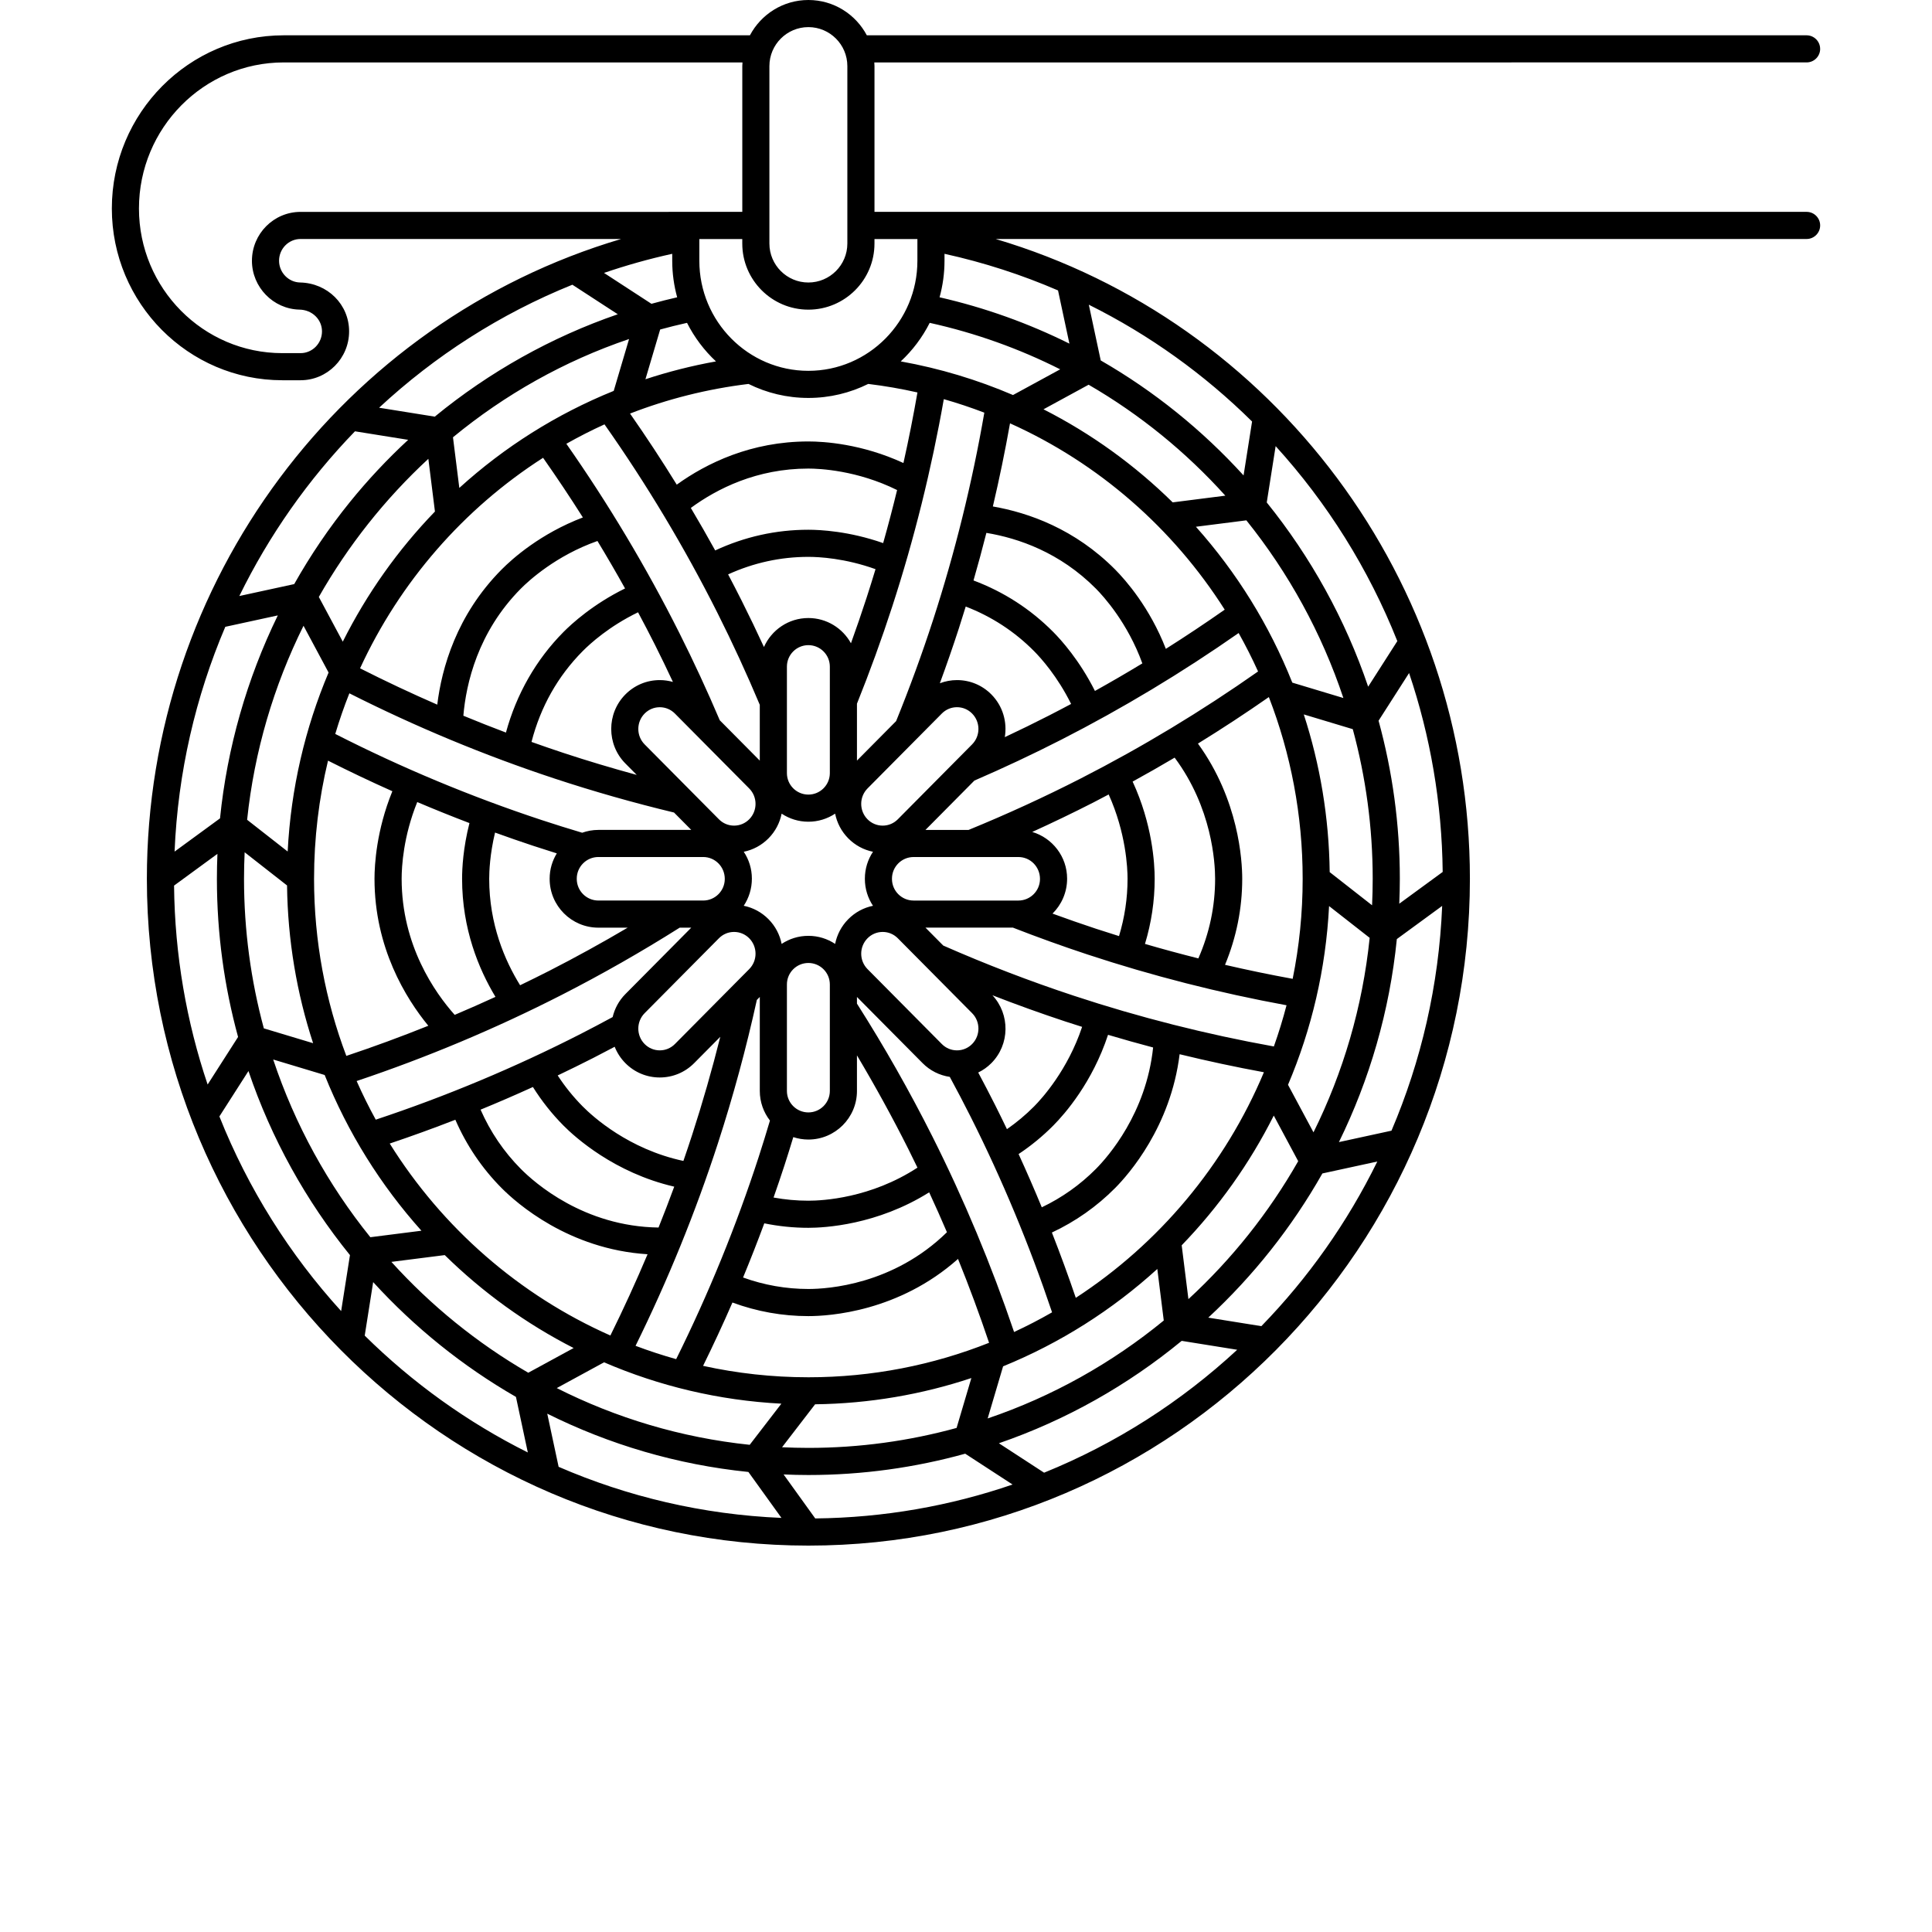 <?xml version="1.0" encoding="UTF-8"?>
<svg width="700pt" height="700pt" version="1.1" viewBox="0 0 700 700" xmlns="http://www.w3.org/2000/svg"
>
    <defs>
        <symbol id="v" overflow="visible">
            <path d="m4.109-0.25c-0.211 0.117-0.43 0.199-0.656 0.25-0.23 0.062-0.469 0.094-0.719 0.094-0.75 0-1.344-0.207-1.781-0.625-0.43-0.414-0.641-0.984-0.641-1.703s0.211-1.285 0.641-1.703c0.438-0.414 1.031-0.625 1.781-0.625 0.25 0 0.488 0.031 0.719 0.094 0.227 0.055 0.445 0.137 0.656 0.25v0.922c-0.211-0.145-0.418-0.25-0.625-0.312-0.211-0.07-0.43-0.109-0.656-0.109-0.418 0-0.746 0.137-0.984 0.406-0.23 0.262-0.344 0.621-0.344 1.078 0 0.461 0.113 0.824 0.344 1.094 0.238 0.262 0.566 0.391 0.984 0.391 0.227 0 0.445-0.031 0.656-0.094 0.207-0.07 0.414-0.18 0.625-0.328z"/>
        </symbol>
        <symbol id="d" overflow="visible">
            <path d="m3.016-2.438c-0.094-0.051-0.188-0.086-0.281-0.109-0.094-0.02-0.188-0.031-0.281-0.031-0.281 0-0.496 0.09-0.641 0.266-0.148 0.18-0.219 0.434-0.219 0.766v1.547h-1.078v-3.359h1.078v0.547c0.133-0.219 0.289-0.375 0.469-0.469 0.176-0.102 0.391-0.156 0.641-0.156h0.125c0.039 0 0.098 0.008 0.172 0.016z"/>
        </symbol>
        <symbol id="b" overflow="visible">
            <path d="m3.875-1.688v0.312h-2.516c0.02 0.25 0.109 0.438 0.266 0.562s0.375 0.188 0.656 0.188c0.227 0 0.457-0.031 0.688-0.094 0.238-0.07 0.484-0.176 0.734-0.312v0.828c-0.25 0.094-0.508 0.168-0.766 0.219-0.25 0.051-0.5 0.078-0.75 0.078-0.605 0-1.078-0.156-1.422-0.469-0.336-0.312-0.5-0.742-0.5-1.297 0-0.551 0.16-0.984 0.484-1.297 0.332-0.312 0.789-0.469 1.375-0.469 0.531 0 0.953 0.164 1.266 0.484 0.32 0.312 0.484 0.734 0.484 1.266zm-1.109-0.359c0-0.195-0.062-0.359-0.188-0.484-0.117-0.125-0.266-0.188-0.453-0.188-0.211 0-0.383 0.059-0.516 0.172-0.125 0.117-0.203 0.281-0.234 0.5z"/>
        </symbol>
        <symbol id="l" overflow="visible">
            <path d="m2.016-1.516c-0.219 0-0.387 0.043-0.5 0.125-0.117 0.074-0.172 0.184-0.172 0.328 0 0.137 0.047 0.246 0.141 0.328 0.094 0.074 0.219 0.109 0.375 0.109 0.207 0 0.379-0.07 0.516-0.219 0.133-0.145 0.203-0.328 0.203-0.547v-0.125zm1.641-0.406v1.922h-1.078v-0.5c-0.148 0.211-0.309 0.359-0.484 0.453-0.18 0.094-0.398 0.141-0.656 0.141-0.344 0-0.625-0.098-0.844-0.297-0.219-0.207-0.328-0.473-0.328-0.797 0-0.395 0.133-0.688 0.406-0.875 0.27-0.188 0.695-0.281 1.281-0.281h0.625v-0.078c0-0.164-0.07-0.285-0.203-0.359-0.137-0.082-0.344-0.125-0.625-0.125-0.23 0-0.445 0.023-0.641 0.062-0.199 0.043-0.383 0.109-0.547 0.203v-0.812c0.227-0.062 0.457-0.102 0.688-0.125 0.227-0.031 0.461-0.047 0.703-0.047 0.602 0 1.035 0.121 1.297 0.359 0.27 0.242 0.406 0.625 0.406 1.156z"/>
        </symbol>
        <symbol id="a" overflow="visible">
            <path d="m1.688-4.312v0.953h1.109v0.766h-1.109v1.422c0 0.156 0.031 0.266 0.094 0.328 0.062 0.055 0.188 0.078 0.375 0.078h0.547v0.766h-0.922c-0.43 0-0.73-0.086-0.906-0.266-0.18-0.176-0.266-0.477-0.266-0.906v-1.422h-0.531v-0.766h0.531v-0.953z"/>
        </symbol>
        <symbol id="f" overflow="visible">
            <path d="m2.797-2.859v-1.812h1.078v4.672h-1.078v-0.484c-0.148 0.199-0.309 0.344-0.484 0.438-0.18 0.094-0.387 0.141-0.625 0.141-0.406 0-0.746-0.164-1.016-0.5-0.262-0.332-0.391-0.754-0.391-1.266 0-0.52 0.129-0.941 0.391-1.266 0.27-0.332 0.609-0.5 1.016-0.5 0.238 0 0.445 0.047 0.625 0.141 0.176 0.094 0.336 0.242 0.484 0.438zm-0.703 2.172c0.227 0 0.398-0.082 0.516-0.25 0.125-0.176 0.188-0.422 0.188-0.734 0-0.32-0.062-0.566-0.188-0.734-0.117-0.164-0.289-0.25-0.516-0.25-0.23 0-0.406 0.086-0.531 0.25-0.117 0.168-0.172 0.414-0.172 0.734 0 0.312 0.055 0.559 0.172 0.734 0.125 0.168 0.301 0.25 0.531 0.25z"/>
        </symbol>
        <symbol id="k" overflow="visible">
            <path d="m2.297-0.688c0.227 0 0.406-0.082 0.531-0.25 0.125-0.176 0.188-0.422 0.188-0.734 0-0.32-0.062-0.566-0.188-0.734-0.125-0.164-0.305-0.25-0.531-0.25-0.23 0-0.406 0.086-0.531 0.25-0.117 0.168-0.172 0.414-0.172 0.734 0 0.312 0.055 0.559 0.172 0.734 0.125 0.168 0.301 0.25 0.531 0.25zm-0.703-2.172c0.145-0.195 0.305-0.344 0.484-0.438 0.176-0.094 0.383-0.141 0.625-0.141 0.414 0 0.754 0.168 1.016 0.5 0.27 0.324 0.406 0.746 0.406 1.266 0 0.512-0.137 0.934-0.406 1.266-0.262 0.336-0.602 0.5-1.016 0.5-0.242 0-0.449-0.047-0.625-0.141-0.18-0.094-0.34-0.238-0.484-0.438v0.484h-1.078v-4.672h1.078z"/>
        </symbol>
        <symbol id="e" overflow="visible">
            <path d="m0.078-3.359h1.062l0.906 2.281 0.766-2.281h1.078l-1.406 3.672c-0.148 0.375-0.312 0.633-0.5 0.781-0.188 0.156-0.438 0.234-0.75 0.234h-0.625v-0.703h0.344c0.176 0 0.305-0.031 0.391-0.094 0.082-0.055 0.148-0.156 0.203-0.312l0.031-0.094z"/>
        </symbol>
        <symbol id="j" overflow="visible">
            <path d="m3.281-0.812h-1.812l-0.281 0.812h-1.156l1.656-4.469h1.375l1.656 4.469h-1.156zm-1.516-0.828h1.219l-0.609-1.781z"/>
        </symbol>
        <symbol id="i" overflow="visible">
            <path d="m3.625-2.797c0.133-0.207 0.297-0.363 0.484-0.469 0.188-0.113 0.395-0.172 0.625-0.172 0.383 0 0.676 0.121 0.875 0.359 0.195 0.242 0.297 0.586 0.297 1.031v2.047h-1.078v-1.75c0.008-0.031 0.016-0.055 0.016-0.078v-0.125c0-0.238-0.039-0.41-0.109-0.516-0.074-0.102-0.188-0.156-0.344-0.156-0.199 0-0.355 0.086-0.469 0.25-0.117 0.168-0.172 0.406-0.172 0.719v1.656h-1.078v-1.75c0-0.375-0.031-0.613-0.094-0.719-0.062-0.102-0.18-0.156-0.344-0.156-0.211 0-0.371 0.086-0.484 0.25-0.105 0.168-0.156 0.406-0.156 0.719v1.656h-1.078v-3.359h1.078v0.5c0.125-0.195 0.27-0.344 0.438-0.438 0.176-0.094 0.367-0.141 0.578-0.141 0.227 0 0.43 0.059 0.609 0.172 0.176 0.105 0.312 0.262 0.406 0.469z"/>
        </symbol>
        <symbol id="h" overflow="visible">
            <path d="m3.891-2.047v2.047h-1.078v-1.562c0-0.289-0.008-0.488-0.016-0.594-0.012-0.113-0.039-0.195-0.078-0.25-0.043-0.07-0.102-0.125-0.172-0.156-0.062-0.039-0.141-0.062-0.234-0.062-0.23 0-0.406 0.09-0.531 0.266-0.125 0.168-0.188 0.402-0.188 0.703v1.656h-1.078v-4.672h1.078v1.812c0.156-0.195 0.32-0.344 0.5-0.438 0.188-0.094 0.391-0.141 0.609-0.141 0.395 0 0.691 0.121 0.891 0.359 0.195 0.242 0.297 0.586 0.297 1.031z"/>
        </symbol>
        <symbol id="u" overflow="visible">
            <path d="m3.141-3.25v0.812c-0.23-0.094-0.453-0.16-0.672-0.203-0.211-0.051-0.406-0.078-0.594-0.078-0.211 0-0.367 0.027-0.469 0.078-0.094 0.043-0.141 0.121-0.141 0.234 0 0.086 0.035 0.152 0.109 0.203 0.07 0.043 0.207 0.074 0.406 0.094l0.188 0.016c0.551 0.074 0.922 0.195 1.109 0.359 0.188 0.156 0.281 0.406 0.281 0.75 0 0.355-0.133 0.625-0.391 0.812-0.262 0.176-0.656 0.266-1.188 0.266-0.219 0-0.449-0.023-0.688-0.062-0.23-0.031-0.469-0.082-0.719-0.156v-0.812c0.207 0.105 0.422 0.184 0.641 0.234 0.227 0.055 0.461 0.078 0.703 0.078 0.207 0 0.363-0.023 0.469-0.078 0.102-0.062 0.156-0.148 0.156-0.266 0-0.094-0.039-0.16-0.109-0.203-0.074-0.051-0.219-0.094-0.438-0.125l-0.188-0.016c-0.48-0.062-0.82-0.172-1.016-0.328-0.188-0.164-0.281-0.414-0.281-0.75 0-0.352 0.117-0.613 0.359-0.781 0.25-0.176 0.629-0.266 1.141-0.266 0.195 0 0.398 0.016 0.609 0.047 0.219 0.031 0.457 0.078 0.719 0.141z"/>
        </symbol>
        <symbol id="t" overflow="visible">
            <path d="m3.672-4.328v0.938c-0.242-0.102-0.48-0.18-0.719-0.234-0.23-0.062-0.449-0.094-0.656-0.094-0.273 0-0.477 0.039-0.609 0.109-0.137 0.074-0.203 0.195-0.203 0.359 0 0.117 0.039 0.211 0.125 0.281 0.094 0.062 0.258 0.121 0.5 0.172l0.484 0.094c0.5 0.105 0.852 0.262 1.062 0.469 0.207 0.199 0.312 0.484 0.312 0.859 0 0.492-0.148 0.859-0.438 1.109-0.293 0.242-0.742 0.359-1.344 0.359-0.281 0-0.57-0.031-0.859-0.094-0.281-0.051-0.562-0.129-0.844-0.234v-0.969c0.281 0.148 0.551 0.262 0.812 0.344 0.27 0.074 0.531 0.109 0.781 0.109s0.441-0.039 0.578-0.125c0.133-0.082 0.203-0.203 0.203-0.359 0-0.133-0.047-0.238-0.141-0.312-0.086-0.082-0.262-0.156-0.531-0.219l-0.453-0.094c-0.449-0.094-0.777-0.242-0.984-0.453-0.211-0.219-0.312-0.504-0.312-0.859 0-0.445 0.141-0.789 0.422-1.031 0.289-0.238 0.707-0.359 1.25-0.359 0.25 0 0.504 0.023 0.766 0.062 0.258 0.031 0.523 0.09 0.797 0.172z"/>
        </symbol>
        <symbol id="g" overflow="visible">
            <path d="m0.484-1.312v-2.047h1.078v0.344c0 0.18-0.008 0.406-0.016 0.688v0.547c0 0.273 0.004 0.465 0.016 0.578 0.02 0.117 0.047 0.203 0.078 0.266 0.051 0.062 0.109 0.117 0.172 0.156 0.07 0.043 0.156 0.062 0.25 0.062 0.227 0 0.406-0.082 0.531-0.25 0.125-0.176 0.188-0.422 0.188-0.734v-1.656h1.078v3.359h-1.078v-0.484c-0.156 0.199-0.328 0.344-0.516 0.438-0.18 0.094-0.375 0.141-0.594 0.141-0.387 0-0.684-0.117-0.891-0.359-0.199-0.238-0.297-0.586-0.297-1.047z"/>
        </symbol>
        <symbol id="s" overflow="visible">
            <path d="m0.516-3.359h1.078v3.359h-1.078zm0-1.312h1.078v0.875h-1.078z"/>
        </symbol>
        <symbol id="c" overflow="visible">
            <path d="m2.109-2.672c-0.242 0-0.422 0.09-0.547 0.266-0.125 0.168-0.188 0.414-0.188 0.734 0 0.324 0.062 0.57 0.188 0.734 0.125 0.168 0.305 0.25 0.547 0.25 0.238 0 0.422-0.082 0.547-0.25 0.125-0.164 0.188-0.41 0.188-0.734 0-0.32-0.062-0.566-0.188-0.734-0.125-0.176-0.309-0.266-0.547-0.266zm0-0.766c0.582 0 1.035 0.156 1.359 0.469 0.32 0.312 0.484 0.746 0.484 1.297 0 0.555-0.164 0.984-0.484 1.297-0.324 0.312-0.777 0.469-1.359 0.469-0.574 0-1.027-0.156-1.359-0.469-0.324-0.312-0.484-0.742-0.484-1.297 0-0.551 0.16-0.984 0.484-1.297 0.332-0.312 0.785-0.469 1.359-0.469z"/>
        </symbol>
        <symbol id="r" overflow="visible">
            <path d="m2.719-4.672v0.719h-0.594c-0.148 0-0.25 0.027-0.312 0.078-0.062 0.055-0.094 0.148-0.094 0.281v0.234h0.922v0.766h-0.922v2.594h-1.062v-2.594h-0.547v-0.766h0.547v-0.234c0-0.363 0.098-0.633 0.297-0.812 0.207-0.176 0.523-0.266 0.953-0.266z"/>
        </symbol>
        <symbol id="q" overflow="visible">
            <path d="m0.562-4.469h1.297l1.625 3.062v-3.062h1.094v4.469h-1.297l-1.625-3.078v3.078h-1.094z"/>
        </symbol>
        <symbol id="p" overflow="visible">
            <path d="m3.891-2.047v2.047h-1.078v-1.562c0-0.289-0.008-0.488-0.016-0.594-0.012-0.113-0.039-0.195-0.078-0.25-0.043-0.07-0.102-0.125-0.172-0.156-0.062-0.039-0.141-0.062-0.234-0.062-0.23 0-0.406 0.09-0.531 0.266-0.125 0.168-0.188 0.402-0.188 0.703v1.656h-1.078v-3.359h1.078v0.5c0.156-0.195 0.32-0.344 0.5-0.438 0.188-0.094 0.391-0.141 0.609-0.141 0.395 0 0.691 0.121 0.891 0.359 0.195 0.242 0.297 0.586 0.297 1.031z"/>
        </symbol>
        <symbol id="o" overflow="visible">
            <path d="m0.562-4.469h1.922c0.562 0 0.992 0.125 1.297 0.375 0.312 0.25 0.469 0.609 0.469 1.078s-0.156 0.836-0.469 1.094c-0.305 0.25-0.734 0.375-1.297 0.375h-0.766v1.547h-1.156zm1.156 0.828v1.25h0.641c0.219 0 0.391-0.051 0.516-0.156 0.125-0.113 0.188-0.27 0.188-0.469 0-0.195-0.062-0.348-0.188-0.453-0.125-0.113-0.297-0.172-0.516-0.172z"/>
        </symbol>
        <symbol id="n" overflow="visible">
            <path d="m0.516-3.359h1.078v3.297c0 0.445-0.109 0.789-0.328 1.031-0.219 0.238-0.531 0.359-0.938 0.359h-0.531v-0.703h0.188c0.195 0 0.332-0.047 0.406-0.141 0.082-0.094 0.125-0.277 0.125-0.547zm0-1.312h1.078v0.875h-1.078z"/>
        </symbol>
        <symbol id="m" overflow="visible">
            <path d="m3.234-3.25v0.875c-0.148-0.102-0.297-0.176-0.453-0.219-0.148-0.051-0.297-0.078-0.453-0.078-0.293 0-0.527 0.09-0.703 0.266-0.168 0.18-0.25 0.422-0.25 0.734s0.082 0.559 0.25 0.734c0.176 0.168 0.41 0.25 0.703 0.25 0.164 0 0.32-0.02 0.469-0.062 0.156-0.051 0.301-0.129 0.438-0.234v0.891c-0.168 0.062-0.34 0.109-0.516 0.141-0.18 0.031-0.352 0.047-0.516 0.047-0.605 0-1.078-0.156-1.422-0.469s-0.516-0.742-0.516-1.297c0-0.551 0.172-0.984 0.516-1.297s0.816-0.469 1.422-0.469c0.176 0 0.348 0.016 0.516 0.047 0.164 0.031 0.336 0.078 0.516 0.141z"/>
        </symbol>
    </defs>
    <g>
        <path d="m659.47 17.707c0-2.711-2.199-4.914-4.914-4.914h-340.49c-4.019-7.598-12-12.793-21.176-12.793s-17.156 5.195-21.176 12.793h-168.91c-34.344 0-62.281 28.152-62.281 62.754 0 34.309 27.703 62.223 61.754 62.223h6.609c9.707 0 17.602-7.941 17.602-17.711 0-9.727-7.805-17.504-17.762-17.707-4.199-0.086-7.617-3.621-7.617-7.879 0-4.348 3.488-7.883 7.777-7.883h116.16c-100.83 29.887-171.83 123.9-171.83 231.79 0 133.23 107.52 241.62 239.68 241.62 132.16 0 239.68-108.39 239.68-241.62 0-107.89-71.004-201.91-171.83-231.79h293.82c2.711 0 4.914-2.199 4.914-4.914 0-2.711-2.199-4.914-4.914-4.914l-337.72 0.004v-52.82c0-0.449-0.043-0.887-0.066-1.328l337.79-0.004c2.711 0 4.91-2.199 4.91-4.91zm-366.58-7.883c7.789 0 14.121 6.336 14.121 14.121v64.289c0 7.789-6.336 14.121-14.121 14.121-7.785 0.004-14.121-6.332-14.121-14.121v-64.285c0-7.789 6.336-14.125 14.121-14.125zm-201.61 84.652c0 9.57 7.738 17.512 17.246 17.703 4.562 0.09 8.137 3.555 8.137 7.887 0 4.348-3.488 7.883-7.777 7.883h-6.609c-28.633 0-51.93-23.508-51.93-52.402 0-29.184 23.531-52.93 52.457-52.93h166.21c-0.023 0.441-0.066 0.879-0.066 1.328v52.82l-160.06 0.004c-9.707 0-17.605 7.941-17.605 17.707zm412.88 315.19-19.043 4.137c11.078-22.59 18.363-47.391 20.984-73.559l16.426-12.016c-1.199 28.805-7.629 56.266-18.367 81.438zm-422.53-182.56 19.027-4.133c-11.211 22.996-18.344 47.926-20.941 73.535l-16.465 12.043c1.195-28.656 7.613-56.152 18.379-81.445zm163.72-119.39c-3.125 0.715-6.234 1.5-9.32 2.356l-17.188-11.188c8.035-2.75 16.281-5.07 24.719-6.926v2.527c0 4.582 0.633 9.016 1.789 13.23zm111.29 41.797c-4.394 25.383-10.617 50.617-18.562 75.086-4.004 12.328-8.512 24.656-13.395 36.668l-14.191 14.309v-20.613c4.648-11.57 8.961-23.434 12.812-35.293 7.945-24.461 14.195-49.68 18.656-75.051 4.992 1.422 9.887 3.062 14.68 4.894zm87.098 71.375c-6.988 4.898-14.102 9.633-21.328 14.203-5.824-14.984-14.555-24.891-18.352-28.723-14.574-14.691-31.328-20.605-44.324-22.867 2.352-9.992 4.426-20.043 6.215-30.121 32.156 14.441 59.109 38.094 77.789 67.508zm-150.85 303.71c-3.199 0-6.375-0.086-9.539-0.23l11.98-15.566c19.742-0.254 38.762-3.57 56.613-9.508l-5.352 18.074c-17.121 4.703-35.125 7.231-53.703 7.231zm-91.164-21.668 17.141-9.336c19.902 8.578 41.547 13.812 64.242 14.984l-11.477 14.906c-24.895-2.602-48.465-9.738-69.906-20.555zm-102.74-119.05 18.648 5.613c8.371 20.895 20.309 39.957 35.062 56.422l-18.508 2.352c-15.297-18.973-27.324-40.727-35.203-64.387zm97.785-218.01c4.965 7.074 9.781 14.281 14.418 21.613-15.383 5.856-25.543 14.93-29.465 18.887-16.363 16.496-21.688 35.789-23.293 48.938-9.461-4.121-18.797-8.512-27.973-13.16 14.422-31.289 37.492-57.801 66.312-76.277zm111.55 67.199c-2.996-5.445-8.789-9.145-15.43-9.145-7.18 0-13.355 4.324-16.094 10.5-2.598-5.637-5.285-11.234-8.055-16.742-1.609-3.203-3.254-6.394-4.93-9.57 9.246-4.207 19.004-6.348 29.078-6.348 3.816 0 13.254 0.48 24.332 4.457-1.055 3.488-2.141 6.965-3.262 10.422-1.781 5.481-3.672 10.965-5.641 16.426zm-7.652 8.457v38.594c0 4.289-3.488 7.777-7.777 7.777-4.289 0-7.777-3.488-7.777-7.777v-38.594c0-4.289 3.488-7.777 7.777-7.777 4.289 0 7.777 3.488 7.777 7.777zm-22.234 62.238c2.523-2.543 4.109-5.676 4.769-8.961 2.781 1.844 6.109 2.922 9.691 2.922 3.578 0 6.906-1.078 9.691-2.922 0.66 3.285 2.246 6.418 4.769 8.961 2.484 2.504 5.582 4.168 8.949 4.848-1.855 2.793-2.941 6.137-2.941 9.734v0.105c0 3.598 1.086 6.941 2.941 9.734-3.371 0.684-6.469 2.344-8.949 4.848-2.523 2.543-4.109 5.676-4.769 8.961-2.781-1.844-6.109-2.922-9.691-2.922-3.578 0-6.906 1.078-9.691 2.922-0.66-3.285-2.246-6.418-4.769-8.961-2.488-2.508-5.59-4.172-8.965-4.852 1.863-2.812 2.953-6.191 2.953-9.836 0-3.598-1.086-6.941-2.941-9.734 3.371-0.684 6.469-2.344 8.953-4.848zm78.953-110.69c11.562 1.91 26.648 7.062 39.695 20.215 2.727 2.75 11.496 12.383 16.812 27.074-5.668 3.434-11.395 6.766-17.176 9.984-5.566-11.098-12.234-18.477-15.094-21.359-8.227-8.297-17.938-14.559-28.906-18.676 1.648-5.715 3.203-11.465 4.668-17.238zm-9.961 34.562c0.848-2.613 1.664-5.242 2.473-7.875 9.379 3.617 17.691 9.027 24.75 16.145 2.535 2.555 8.48 9.152 13.434 19.148-2.648 1.41-5.305 2.809-7.973 4.172-5.285 2.699-10.648 5.324-16.051 7.859 0.918-5.461-0.695-11.27-4.867-15.477-3.324-3.356-7.75-5.199-12.461-5.199-2.156 0-4.246 0.406-6.203 1.145 2.426-6.609 4.738-13.266 6.898-19.918zm-6.18 30.887c1.469-1.48 3.414-2.293 5.484-2.293s4.016 0.816 5.484 2.297c3.055 3.082 3.055 8.094 0 11.176l-26.918 27.145c-1.469 1.48-3.418 2.293-5.484 2.293-2.07 0-4.019-0.812-5.488-2.293-3.055-3.082-3.055-8.094 0-11.18zm120.3 120.63c-24.469-4.406-48.781-10.555-72.379-18.348-16.016-5.285-31.961-11.414-47.414-18.215l-6.434-6.488h31.691c8.879 3.465 17.949 6.731 26.977 9.715 23.523 7.766 47.754 13.938 72.148 18.41-1.32 5.066-2.856 10.043-4.59 14.926zm-168.66 119.86c-13.09 0-25.852-1.438-38.148-4.137 3.707-7.555 7.269-15.203 10.637-22.945 8.852 3.258 18.078 4.922 27.512 4.922 7.648 0 32.727-1.605 54.219-20.719 4.059 10.02 7.812 20.16 11.254 30.383-20.285 8.062-42.375 12.496-65.473 12.496zm-151.68-84.684c7.977-2.684 15.91-5.559 23.777-8.621 4.031 9.266 9.637 17.57 16.73 24.723 5.41 5.453 24.281 22.211 52.91 24.008-4.203 9.961-8.695 19.785-13.469 29.441-33.043-14.625-60.895-39.023-79.949-69.551zm-27.418-95.93c0-14.719 1.754-29.055 5.059-42.801 7.668 3.871 15.445 7.57 23.312 11.078-5.777 14.156-6.469 26.668-6.469 31.723 0 25 11.355 43.328 19.496 53.25-9.805 3.938-19.719 7.586-29.703 10.922-7.547-19.949-11.695-41.578-11.695-64.172zm12.793-67.199c23.961 12.105 48.98 22.512 74.438 30.914 14.168 4.676 28.688 8.797 43.191 12.281l6.246 6.297h-33.66c-2.059 0-4.031 0.375-5.867 1.023-4.91-1.465-9.852-3.004-14.723-4.613-25.578-8.445-50.715-18.938-74.738-31.18 1.496-5 3.203-9.91 5.113-14.723zm112.02 193.56c-27.07-0.371-44.938-16.246-49.906-21.254-6.16-6.211-11.039-13.418-14.574-21.457 6.375-2.617 12.699-5.356 18.965-8.207 3.16 5.039 6.863 9.727 11.066 13.965 4.098 4.133 18.375 17.109 40.137 22.141-1.816 4.965-3.727 9.898-5.688 14.812zm12.172-33.57c-1.023 3.152-2.082 6.297-3.164 9.438-19.816-4.227-32.801-16.031-36.477-19.738-3.406-3.438-6.441-7.203-9.07-11.234 4.316-2.062 8.613-4.16 12.863-6.328 2.594-1.324 5.191-2.688 7.789-4.066 0.855 2.16 2.144 4.184 3.875 5.93 3.324 3.356 7.75 5.199 12.461 5.199 4.707 0 9.133-1.848 12.461-5.199l9.469-9.547c-3.008 11.973-6.418 23.875-10.207 35.547zm20.68-60.062-26.922 27.145c-1.469 1.48-3.414 2.293-5.484 2.293-2.07 0-4.016-0.812-5.484-2.293-3.055-3.082-3.055-8.094 0-11.18l26.918-27.141c1.469-1.48 3.418-2.293 5.484-2.293 2.07 0 4.019 0.812 5.488 2.293 3.055 3.082 3.055 8.094 0 11.176zm-106.71 16.578c-7.156-8.031-19.219-25.152-19.219-49.305 0-4.422 0.605-15.352 5.652-27.801 6.258 2.66 12.566 5.195 18.914 7.617-2.285 8.988-2.668 16.324-2.668 20.184 0 18.16 6.012 32.703 12.094 42.785-4.887 2.25-9.816 4.418-14.773 6.519zm23.703-10.734c-5.543-8.934-11.199-22.082-11.199-38.57 0-2.625 0.238-8.898 2.117-16.746 4.574 1.648 9.16 3.258 13.766 4.777 2.852 0.941 5.727 1.863 8.609 2.762-1.633 2.672-2.59 5.801-2.59 9.156v0.105c0 9.734 7.918 17.656 17.656 17.656h10.613c-9.324 5.5-18.836 10.738-28.426 15.641-3.492 1.777-7.012 3.512-10.547 5.219zm28.359-30.691c-4.316 0-7.832-3.512-7.832-7.832v-0.105c0-4.316 3.512-7.832 7.832-7.832h37.965c4.316 0 7.832 3.512 7.832 7.938 0 4.316-3.512 7.832-7.832 7.832zm-13.344 34.215c14.574-7.445 28.969-15.652 42.812-24.391h4.191l-23.875 24.07c-2.356 2.379-3.883 5.273-4.613 8.324-3.82 2.07-7.68 4.113-11.516 6.074-23.879 12.199-48.879 22.652-74.316 31.102-2.5-4.551-4.812-9.219-6.926-13.996 25.402-8.52 50.367-18.988 74.242-31.184zm56.66 53.73c5.519-16.992 10.254-34.457 14.102-51.938l1.066-1.074v34.059c0 4.039 1.383 7.758 3.68 10.73-1.305 4.387-2.66 8.797-4.074 13.156-8.137 25.059-18.203 49.688-29.906 73.285-4.996-1.398-9.902-3.016-14.715-4.828 11.656-23.656 21.703-48.312 29.848-73.391zm50.371-18.953v-12.895c6.598 11.082 12.832 22.426 18.594 33.895 1.129 2.25 2.227 4.516 3.328 6.785-16.941 11.07-34.344 11.98-39.527 11.98-4.242 0-8.465-0.391-12.609-1.152 1.359-3.887 2.691-7.785 3.961-11.691 1.098-3.379 2.152-6.785 3.188-10.195 1.723 0.562 3.555 0.879 5.461 0.879 9.711-0.004 17.605-7.898 17.605-17.605zm-33.574 47.965c5.238 1.07 10.594 1.621 15.977 1.621 5.773 0 24.898-1 43.762-12.859 2.215 4.785 4.359 9.602 6.438 14.457-19.422 19.031-43.172 20.566-50.195 20.566-8.105 0-16.043-1.41-23.672-4.156 2.684-6.492 5.25-13.039 7.691-19.629zm23.75-47.965c0 4.289-3.488 7.777-7.777 7.777-4.289 0-7.777-3.488-7.777-7.777v-38.594c0-4.289 3.488-7.777 7.777-7.777 4.289 0 7.777 3.488 7.777 7.777zm66.754 87.336c-8.195-24.199-18.109-47.973-29.555-70.75-8.273-16.465-17.48-32.68-27.375-48.23v-2.414l23.777 23.973c2.703 2.727 6.141 4.438 9.859 4.988 2.602 4.809 5.16 9.676 7.598 14.531 11.445 22.773 21.328 46.562 29.461 70.777-4.473 2.57-9.062 4.949-13.766 7.125zm-47.609-144.95c2.07 0 4.016 0.812 5.484 2.293l26.918 27.141c3.055 3.082 3.055 8.098 0 11.18-1.469 1.48-3.414 2.293-5.484 2.293s-4.016-0.812-5.484-2.293l-26.922-27.145c-3.055-3.082-3.055-8.094 0-11.176 1.469-1.48 3.418-2.293 5.488-2.293zm40.695 62.637c-1.961-3.902-4.008-7.812-6.078-11.699 1.742-0.852 3.356-1.984 4.766-3.406 6.707-6.758 6.82-17.664 0.379-24.59 8.773 3.414 17.637 6.606 26.52 9.539 1.984 0.656 3.984 1.277 5.977 1.91-5.215 15.641-14.492 25.895-17.418 28.844-3.027 3.051-6.32 5.793-9.816 8.223-1.422-2.957-2.859-5.898-4.328-8.82zm8.551 17.84c4.504-2.996 8.723-6.453 12.566-10.328 4.266-4.297 14.168-15.648 19.84-32.875 5.418 1.609 10.859 3.148 16.332 4.59-2.5 23.875-16.34 39.574-20.711 43.984-5.727 5.773-12.32 10.434-19.625 13.926-2.684-6.488-5.484-12.926-8.402-19.297zm99.301-63.488c-8.195-1.496-16.367-3.191-24.508-5.074 4.117-9.953 6.231-20.406 6.231-31.172 0-6.606-1.23-28.59-16.043-48.988 8.727-5.379 17.301-11.004 25.691-16.855 7.918 20.453 12.25 42.676 12.25 65.844 0.004 12.41-1.246 24.531-3.621 36.246zm-42.762-80.141c13.551 18.188 14.664 37.992 14.664 43.891 0 9.977-2.047 19.66-6.07 28.844-6.484-1.629-12.934-3.375-19.344-5.242 2.32-7.652 3.516-15.566 3.516-23.602 0-5.664-0.848-19.754-7.988-35.215 5.109-2.809 10.191-5.695 15.223-8.676zm-23.902 13.34c6.289 13.945 6.84 26.695 6.84 30.551 0 7.07-1.051 14.031-3.094 20.766-2.797-0.871-5.594-1.758-8.371-2.672-5.242-1.73-10.496-3.57-15.719-5.477 3.258-3.219 5.285-7.695 5.285-12.668 0-7.988-5.34-14.746-12.633-16.918 7.441-3.387 14.812-6.93 22.051-10.625 1.887-0.969 3.762-1.965 5.641-2.957zm-32.719 22.668c4.316 0 7.832 3.512 7.832 7.938 0 4.316-3.512 7.832-7.832 7.832h-37.965c-4.316 0-7.832-3.512-7.832-7.832v-0.105c0-4.316 3.512-7.832 7.832-7.832zm-97.52-13.668c-1.469 1.48-3.418 2.293-5.488 2.293-2.07 0-4.016-0.812-5.484-2.293l-26.918-27.141c-3.055-3.082-3.055-8.094 0-11.176 1.469-1.48 3.414-2.293 5.484-2.293 2.07 0 4.016 0.816 5.484 2.297l26.922 27.141c3.055 3.074 3.055 8.09 0 11.172zm-32.406-50.438c-4.711 0-9.133 1.848-12.461 5.199-6.84 6.894-6.84 18.117 0 25.012l4.109 4.144c-8.938-2.441-17.836-5.09-26.594-7.984-3.856-1.273-7.695-2.606-11.527-3.969 3.289-12.73 9.512-23.789 18.551-32.902 2.664-2.688 9.574-8.992 20.051-14.062 2.09 3.918 4.152 7.848 6.141 11.809 2.223 4.422 4.383 8.91 6.496 13.422-1.531-0.43-3.129-0.668-4.766-0.668zm-34.895-17.418c-9.914 9.996-17.047 22.5-20.84 36.43-5.172-1.949-10.316-3.988-15.43-6.102 0.988-11.566 5.195-30.285 20.812-46.031 2.816-2.84 12.699-11.969 27.773-17.277 3.441 5.672 6.773 11.406 10 17.195-11.609 5.707-19.312 12.758-22.316 15.785zm-99.926 79.527-14.691-11.496c2.598-24.832 9.668-48.582 20.434-70.293l9.078 16.941c-8.5 20.125-13.66 41.984-14.82 64.848zm-0.227 12.297c0.25 19.93 3.543 39.133 9.445 57.152l-17.852-5.371c-4.672-17.277-7.18-35.445-7.18-54.199 0-3.215 0.082-6.414 0.23-9.602zm57.141 133.93c13.719 13.473 29.449 24.867 46.699 33.672l-16.434 8.949c-18.547-10.738-35.277-24.324-49.598-40.164zm202.3 40.301c20.688-8.426 39.566-20.438 55.875-35.273l2.336 18.676c-18.805 15.414-40.355 27.535-63.801 35.48zm26.34-24.82c-2.703-7.941-5.59-15.832-8.66-23.656 8.551-4.008 16.254-9.414 22.93-16.145 4.875-4.914 20.121-22.191 23.348-48.461 10.125 2.473 20.316 4.652 30.539 6.531-14.105 33.648-38.043 62.117-68.156 81.73zm91.766-141.94 14.711 11.512c-2.578 25.09-9.641 48.852-20.355 70.469l-9.23-17.223c8.516-20.062 13.711-41.883 14.875-64.758zm15.809-9.887c0 3.219-0.082 6.418-0.227 9.602l-15.355-12.016c-0.246-19.887-3.512-39.09-9.387-57.137l17.75 5.344c4.711 17.355 7.219 35.547 7.219 54.207zm-105.78-36.344c-13.23 6.758-26.895 13.02-40.637 18.641h-15.625l17.73-17.879c10.617-4.59 21.219-9.57 31.527-14.836 22.184-11.332 43.738-24.309 64.211-38.621 2.539 4.527 4.891 9.172 7.043 13.926-20.457 14.379-42.031 27.418-64.25 38.77zm-71.59-85.281c-12.309-4.316-22.809-4.836-27.102-4.836-11.719 0-23.051 2.519-33.754 7.496-2.852-5.18-5.809-10.309-8.828-15.402 9.559-7.008 23.941-14.258 42.582-14.258 4.035 0 17.625 0.602 32.152 7.781-1.566 6.438-3.25 12.848-5.051 19.219zm-60.027 25.316c5.457 10.863 10.609 22.055 15.324 33.277v20.215l-14.496-14.613c-4.547-10.688-9.48-21.355-14.691-31.723-11.922-23.723-25.68-46.723-40.898-68.457 4.488-2.539 9.098-4.883 13.82-7.035 15.258 21.668 29.031 44.637 40.941 68.336zm-93.539-45.305-2.297-18.348c18.727-15.434 40.254-27.625 63.801-35.602l-5.562 18.793c-20.785 8.398-39.668 20.375-55.941 35.156zm57.414-62.922c-24.07 8.285-46.562 20.891-66.305 37.098l-20.176-3.234c20.223-18.785 43.863-34.008 70.031-44.566zm-68.633 52.379 2.387 19.098c-13.395 13.855-24.676 29.75-33.391 47.148l-8.68-16.199c10.598-18.629 24-35.535 39.684-50.047zm-76.422 143.13c-0.125 3.004-0.191 6.012-0.191 9.027 0 19.84 2.68 39.055 7.672 57.316l-11.031 17.23c-7.652-22.664-11.902-46.895-12.164-72.074zm11.242 78.688c8.301 24.504 20.859 47.031 36.777 66.695l-3.195 20.273c-18.641-20.469-33.684-44.316-44.113-70.516zm45.184 76.473c14.969 16.402 32.414 30.469 51.734 41.594l4.301 20.129c-21.891-10.93-41.816-25.273-59.094-42.336zm63.078 47.668c22.379 11.148 46.949 18.48 72.875 21.121l11.98 16.645c-28.555-1.207-55.777-7.688-80.738-18.508zm85.629 22.023c2.977 0.125 5.965 0.203 8.973 0.203 19.668 0 38.723-2.699 56.828-7.723l17.16 11.168c-22.48 7.727-46.516 12.02-71.492 12.289zm78.008-11.301c24.336-8.371 46.707-21.039 66.23-37.102l20.113 3.227c-20.309 18.82-43.969 34.008-69.965 44.539zm68.668-52.223-2.438-19.5c13.344-13.809 24.637-29.641 33.363-47l8.852 16.52c-10.641 18.688-24.094 35.543-39.777 49.98zm76.395-143.27c0.121-2.996 0.203-6.008 0.203-9.035 0-19.723-2.68-38.941-7.703-57.266l11.055-17.266c7.676 22.754 11.914 47.008 12.176 72.062zm-11.27-78.633c-8.281-24.41-20.797-46.988-36.742-66.746l3.219-20.406c18.695 20.566 33.695 44.488 44.09 70.645zm-8.984 4.106-18.5-5.57c-8.312-20.883-20.191-39.977-34.926-56.477l18.281-2.324c15.305 19.043 27.289 40.824 35.145 64.371zm-61.84-70.883c-13.699-13.488-29.461-24.898-46.809-33.719l16.348-8.906c18.598 10.77 35.281 24.387 49.535 40.199zm-82.676-90.059c14.297 3.148 28.047 7.621 41.133 13.27l4.121 19.277c-14.75-7.336-30.5-13.016-47.043-16.793 1.156-4.215 1.789-8.645 1.789-13.227zm-5.363 25.016c16.668 3.684 32.504 9.391 47.277 16.84l-17.098 9.312c-12.852-5.508-26.465-9.637-40.672-12.188 4.266-3.973 7.828-8.699 10.492-13.965zm-22.273 22.129c6.051 0.734 11.996 1.77 17.832 3.09-1.492 8.547-3.176 17.078-5.078 25.566-15.113-6.973-28.82-7.812-34.441-7.812-20.777 0-36.867 7.871-47.691 15.648-5.406-8.754-11.051-17.348-16.922-25.754 13.543-5.258 27.926-8.91 42.922-10.734 6.551 3.246 13.91 5.074 21.691 5.074 7.773 0 15.137-1.832 21.688-5.078zm-80.723-1.695 5.336-18.02c3.211-0.879 6.453-1.688 9.73-2.414 2.664 5.266 6.227 9.992 10.492 13.969-8.758 1.574-17.289 3.742-25.559 6.465zm-105.24 18.863 19.273 3.09c-7.523 6.961-14.578 14.473-21.082 22.504-7.582 9.363-14.328 19.332-20.207 29.766l-19.887 4.32c10.785-22.039 24.957-42.184 41.902-59.68zm328.4 324.22-19.234-3.086c16.305-15.109 30.289-32.727 41.344-52.242l19.906-4.324c-10.84 22.102-25.074 42.215-42.016 59.652zm-3.363-327.77-3.082 19.535c-14.922-16.395-32.352-30.504-51.754-41.668l-4.316-20.191c22.012 10.945 41.934 25.297 59.152 42.324zm-121.26-66.117v7.883c0 21.984-17.723 39.871-39.504 39.871s-39.504-17.887-39.504-39.871v-7.883h15.559v1.641c0 13.203 10.742 23.949 23.949 23.949 13.203 0 23.949-10.742 23.949-23.949v-1.641z"/>

    </g>
</svg>
